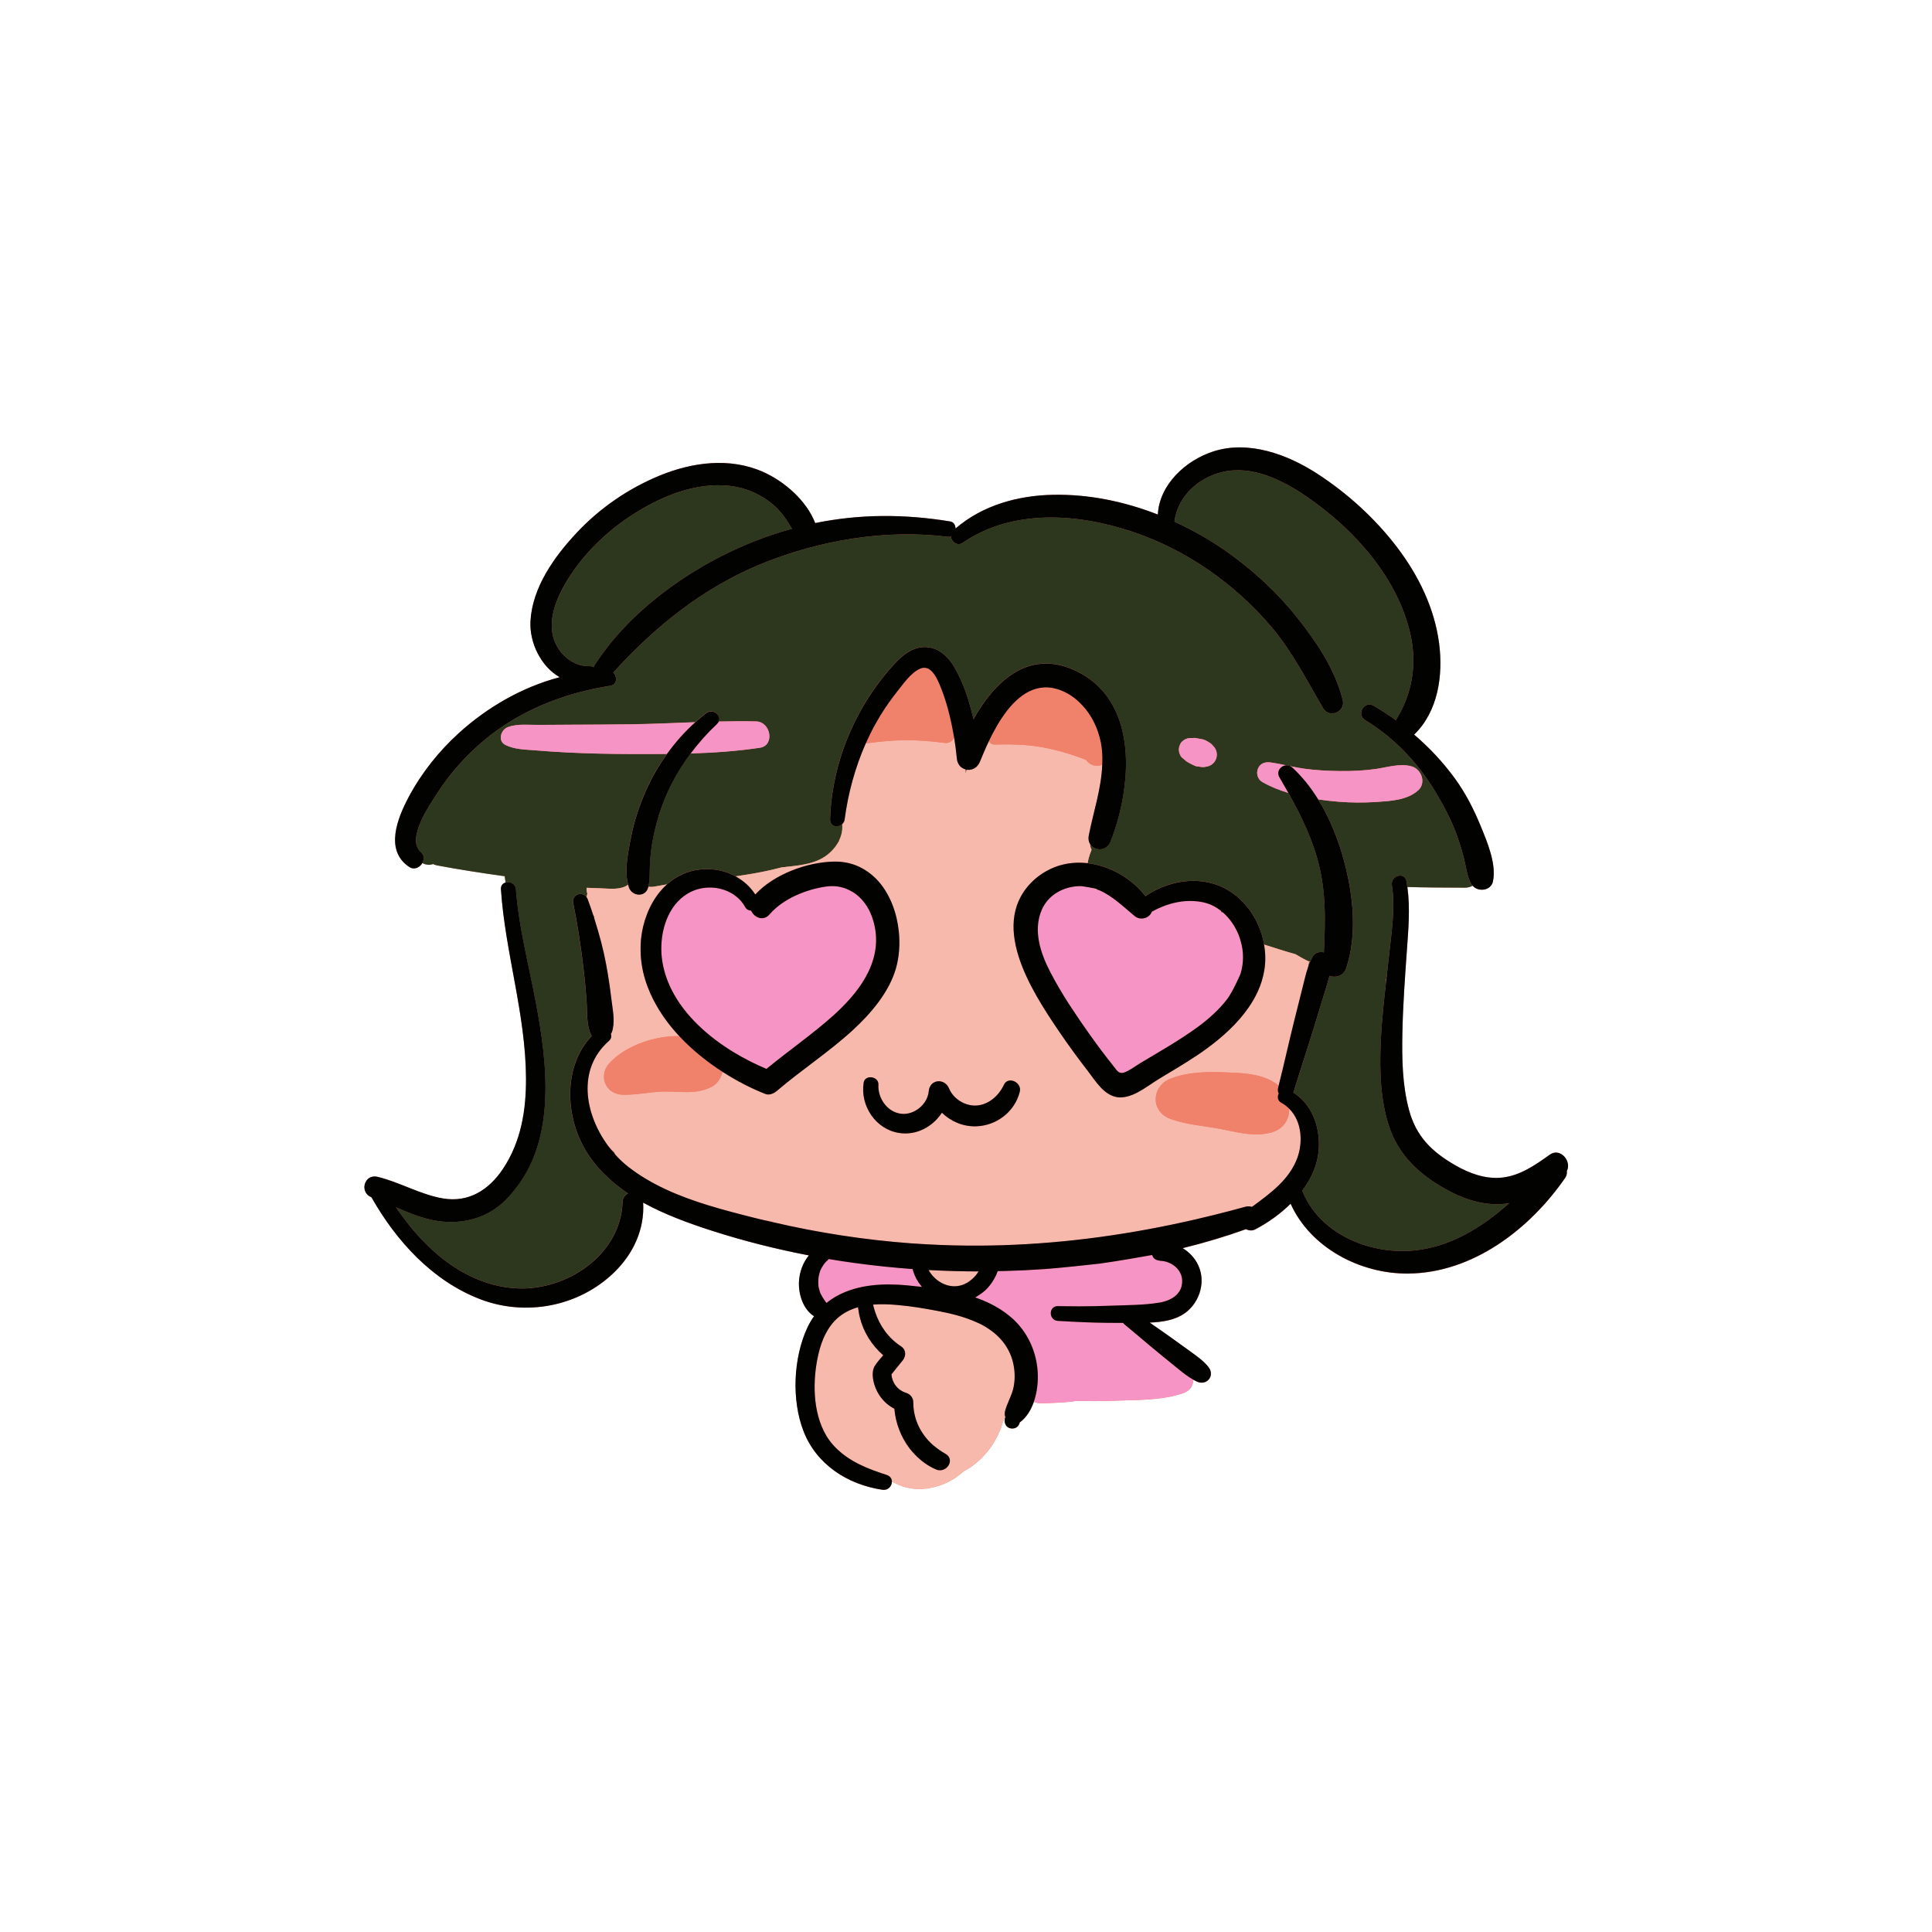 <svg xmlns="http://www.w3.org/2000/svg" xmlns:xlink="http://www.w3.org/1999/xlink" width="500" zoomAndPan="magnify" viewBox="0 0 375 375" height="500" preserveAspectRatio="xMidYMid meet" version="1.2"><defs><clipPath id="86af6ec96b"><path d="M 70 86 L 305 86 L 305 289.426 L 70 289.426 Z M 70 86 "/></clipPath><clipPath id="88c7ec95a3"><path d="M 113 136 L 255 136 L 255 289.426 L 113 289.426 Z M 113 136 "/></clipPath><clipPath id="b748ac78cb"><path d="M 70 86 L 305 86 L 305 289.426 L 70 289.426 Z M 70 86 "/></clipPath></defs><g id="badd93cf02"><g clip-rule="nonzero" clip-path="url(#86af6ec96b)"><path style=" stroke:none;fill-rule:nonzero;fill:#f0816a;fill-opacity:1;" d="M 300.801 224.129 C 298.02 226.125 295.043 228.203 291.543 228.57 C 288.305 228.914 285.176 227.742 282.414 226.148 C 277.855 223.512 274.871 220.555 273.488 215.441 C 272.188 210.621 272.105 205.504 272.199 200.539 C 272.301 195.25 272.688 189.945 273.059 184.668 C 273.352 180.551 273.746 176.289 273.168 172.168 C 276.875 172.281 280.602 172.289 284.305 172.301 C 284.926 172.301 285.426 172.152 285.836 171.922 C 286.941 173.195 289.406 172.898 289.785 171.07 C 290.484 167.711 288.684 163.465 287.422 160.391 C 286.082 157.109 284.453 153.914 282.355 151.051 C 280.062 147.906 277.406 145.09 274.484 142.586 C 279.125 138.113 280.133 131.105 279.336 124.922 C 278.453 118.066 275.324 111.676 271.168 106.219 C 266.91 100.629 261.535 95.742 255.641 91.922 C 249.887 88.195 242.355 85.422 235.523 87.617 C 230.09 89.363 225.035 94.09 224.734 99.871 C 218.23 97.328 211.285 95.902 204.402 96.039 C 197.523 96.176 190.742 98.07 185.469 102.578 C 185.453 101.934 185.133 101.324 184.406 101.207 C 175.555 99.758 166.906 99.75 158.227 101.527 C 156.531 97.113 152.184 93.398 148.117 91.598 C 141.648 88.727 134.367 89.703 127.992 92.332 C 121.902 94.844 116.355 98.668 111.863 103.488 C 107.566 108.09 103.363 113.984 102.969 120.477 C 102.707 124.734 105.008 129.383 108.629 131.445 C 101.391 133.348 94.633 137.246 89.129 142.227 C 85.191 145.789 81.809 150.035 79.312 154.727 C 77.156 158.797 74.598 165.066 79.445 168.285 C 80.414 168.93 81.477 168.371 81.973 167.52 C 82.637 167.855 83.383 167.965 84.07 167.707 C 84.297 167.82 84.539 167.918 84.824 167.969 C 89.168 168.785 93.559 169.465 97.973 170.074 C 98.02 170.48 98.09 170.887 98.137 171.297 C 97.609 171.453 97.191 171.887 97.242 172.625 C 98.07 184.965 102.055 196.871 102.109 209.312 C 102.137 215.535 101.152 221.57 97.664 226.844 C 94.941 230.953 90.996 233.48 85.977 232.621 C 81.559 231.867 77.629 229.473 73.285 228.43 C 70.699 227.805 69.707 231.469 72.109 232.395 C 76.926 240.906 83.984 248.66 93.266 252.199 C 102.102 255.57 112.398 253.605 119.23 246.965 C 122.922 243.375 125.152 238.621 124.844 233.438 C 129.086 235.773 133.762 237.465 138.191 238.891 C 144.344 240.875 150.641 242.461 157.02 243.684 C 155.848 245.09 155.188 246.91 155.094 248.766 C 154.969 251.188 155.871 254.129 158.016 255.488 C 157.527 256.176 157.086 256.914 156.703 257.742 C 153.992 263.605 153.629 271.727 155.961 277.77 C 158.477 284.285 164.516 288.152 171.262 289.172 C 172.367 289.336 173.086 288.504 173.117 287.668 C 173.254 287.707 173.391 287.73 173.527 287.77 C 174.094 288.066 174.664 288.32 175.195 288.496 C 177.934 289.406 180.824 289.047 183.426 287.934 C 184.797 287.344 186.027 286.5 187.137 285.512 C 187.535 285.293 187.949 285.09 188.32 284.836 C 190.949 283.031 192.898 280.551 194.047 277.73 C 194.156 277.551 194.234 277.359 194.297 277.148 C 194.316 277.031 194.367 276.922 194.398 276.809 C 194.477 276.566 194.562 276.324 194.633 276.074 C 194.641 276.055 194.652 276.039 194.656 276.023 C 194.832 275.75 194.926 275.449 194.938 275.133 C 194.98 274.949 194.988 274.766 194.969 274.582 C 194.992 274.453 195.023 274.332 195.043 274.203 C 195.004 274.496 195.027 274.793 195.129 275.074 C 194.746 275.992 195.191 277.293 196.488 277.293 C 197.324 277.293 197.789 276.75 197.934 276.117 C 199.25 275.145 200.129 273.691 200.68 272.086 C 201.082 272.27 201.527 272.383 202.012 272.379 C 203.891 272.355 205.82 272.258 207.695 272.09 C 208.082 272.051 208.48 271.996 208.871 271.918 C 211.453 271.984 214.043 271.973 216.625 271.871 C 220.926 271.707 225.57 271.82 229.668 270.41 C 231.023 269.941 231.609 268.883 231.609 267.816 C 231.859 267.953 232.105 268.094 232.363 268.207 C 234.277 269.035 235.875 267.016 234.559 265.363 C 233.578 264.125 232.262 263.227 230.988 262.297 C 229.785 261.418 228.578 260.555 227.367 259.688 C 225.973 258.688 224.559 257.719 223.148 256.734 C 225.598 256.633 228.059 256.266 229.965 254.918 C 232.613 253.051 233.922 249.418 232.855 246.309 C 232.27 244.598 231.062 243.184 229.551 242.289 C 233.711 241.27 237.812 240.051 241.844 238.602 C 242.391 238.887 243.047 238.957 243.66 238.637 C 246.012 237.406 248.438 235.707 250.508 233.668 C 254.367 242.223 264.023 247.297 273.324 247.219 C 285.887 247.109 296.938 238.574 303.793 228.656 C 304.098 228.215 304.176 227.758 304.121 227.324 C 305.117 225.418 302.852 222.656 300.801 224.129 Z M 300.801 224.129 "/></g><path style=" stroke:none;fill-rule:nonzero;fill:#2d371e;fill-opacity:1;" d="M 237.141 177.176 C 237.062 177.016 236.969 176.863 236.883 176.707 C 237.027 176.816 237.172 176.93 237.309 177.047 C 237.246 177.086 237.195 177.133 237.141 177.176 Z M 187.438 150.113 C 187.5 149.879 187.559 149.641 187.633 149.402 C 187.547 149.387 187.469 149.355 187.391 149.332 C 187.41 149.59 187.422 149.855 187.438 150.113 Z M 114.52 129.309 C 114.809 129.297 115.039 129.379 115.246 129.496 C 115.289 129.371 115.312 129.238 115.398 129.109 C 118.609 124.188 122.617 119.922 127.188 116.246 C 134.969 109.98 144.102 105.293 153.73 102.621 C 152.723 100.93 151.684 99.32 150.059 97.941 C 147.727 95.961 144.824 94.691 141.785 94.324 C 134.895 93.484 127.891 96.52 122.262 100.25 C 116.887 103.812 112.059 108.758 109.059 114.496 C 107.551 117.379 106.418 121.035 107.574 124.234 C 108.629 127.156 111.344 129.422 114.52 129.309 Z M 213.434 172.824 C 213.195 172.719 212.969 172.602 212.73 172.516 C 212.824 172.598 212.926 172.672 213.027 172.746 C 213.242 172.801 213.41 172.832 213.434 172.824 Z M 115.168 177.695 C 115.25 177.953 115.328 178.215 115.406 178.473 C 115.383 178.27 115.363 178.066 115.34 177.871 C 115.285 177.816 115.227 177.758 115.168 177.695 Z M 98.129 171.301 C 98.082 170.898 98.012 170.492 97.961 170.078 C 93.547 169.465 89.156 168.793 84.812 167.973 C 84.527 167.922 84.281 167.824 84.059 167.711 C 83.375 167.969 82.629 167.859 81.961 167.527 C 82.359 166.848 82.402 165.988 81.688 165.367 C 78.805 162.859 83.324 156.375 84.809 154.051 C 87.285 150.184 90.34 146.742 93.852 143.789 C 100.895 137.867 109.477 134.52 118.504 133.098 C 119.797 132.895 119.836 131.285 119.043 130.539 C 127.105 121.621 136.5 114.078 147.715 109.48 C 158.965 104.867 171.875 102.668 183.996 104.195 C 184.203 104.227 184.391 104.203 184.559 104.141 C 184.684 105.145 185.809 106.07 186.832 105.371 C 196.617 98.711 209.188 99.637 219.934 103.254 C 230.34 106.762 239.676 113.324 246.77 121.676 C 250.879 126.512 253.629 132.062 256.832 137.48 C 258.039 139.52 261.188 138.164 260.625 135.883 C 259.172 129.98 255.566 124.645 251.832 119.934 C 248.09 115.211 243.668 111.086 238.789 107.555 C 235.445 105.137 231.797 103.008 227.961 101.25 C 228.566 96.418 232.496 92.77 237.219 91.629 C 243.074 90.211 249.066 93.258 253.754 96.488 C 262.848 102.75 271.355 112.195 273.785 123.223 C 275.066 129.023 274.086 134.805 270.922 139.773 C 269.535 138.777 268.094 137.844 266.605 136.98 C 264.801 135.934 263.199 138.695 264.977 139.77 C 270.559 143.152 275.152 148 278.531 153.566 C 280.156 156.242 281.629 159 282.711 161.941 C 283.273 163.465 283.75 165.023 284.148 166.602 C 284.574 168.242 284.734 170.137 285.586 171.617 C 285.652 171.738 285.75 171.82 285.836 171.922 C 285.426 172.152 284.918 172.297 284.305 172.297 C 280.598 172.289 276.875 172.273 273.168 172.168 C 273.117 171.785 273.066 171.398 272.992 171.016 C 272.641 169.141 269.883 169.961 270.164 171.793 C 270.836 176.129 270.117 180.801 269.648 185.117 C 269.496 186.504 269.336 187.887 269.176 189.277 C 268.973 189.438 269.242 189.898 269.016 190.023 C 269.004 190.266 269.016 190.512 269.02 190.758 C 268.84 192.363 268.66 193.973 268.504 195.582 C 268.281 197.883 268.09 200.184 267.996 202.496 C 267.781 207.781 267.922 213.336 269.551 218.414 C 271.414 224.227 275.512 227.984 280.777 230.91 C 284.215 232.824 288.141 234.074 292.105 233.66 C 292.395 233.633 292.672 233.574 292.949 233.527 C 287.578 238.309 281.336 242.148 274.137 242.746 C 265.605 243.457 256.016 239.363 252.773 231.098 C 254.184 229.215 255.246 227.141 255.711 224.926 C 256.695 220.25 255.262 214.68 251.039 212.078 C 251.055 212.043 251.082 212.02 251.094 211.98 C 252.348 207.793 253.75 203.633 255.039 199.449 C 255.672 197.395 256.297 195.344 256.914 193.289 C 257.297 192.023 257.734 190.719 258.055 189.398 C 259.195 189.875 260.789 189.438 261.27 188.016 C 263.504 181.422 262.656 173.668 260.871 167.062 C 259.77 162.992 258.141 158.844 255.859 155.16 C 257.207 155.359 258.539 155.504 259.816 155.609 C 262.273 155.809 264.742 155.82 267.199 155.652 C 269.926 155.465 273.121 155.316 275.25 153.414 C 276.863 151.973 275.934 149.32 274.02 148.754 C 271.781 148.094 269.207 148.953 266.957 149.266 C 264.68 149.582 262.355 149.684 260.062 149.656 C 257.781 149.629 255.469 149.516 253.211 149.207 C 252.27 149.082 251.34 148.891 250.402 148.699 C 250.168 148.59 249.922 148.539 249.68 148.551 C 248.664 148.34 247.652 148.125 246.621 147.984 C 245.594 147.844 244.586 148.145 244.168 149.188 C 243.789 150.133 244.102 151.262 245.016 151.785 C 246.559 152.672 248.285 153.363 250.078 153.906 C 252.652 158.5 254.91 163.145 256.129 168.375 C 256.695 170.797 256.977 173.199 257.09 175.598 C 257.168 177.285 257.168 178.973 257.125 180.664 C 257.113 181.156 257.098 181.648 257.082 182.137 C 257.051 183.039 257.012 183.945 256.969 184.855 C 256.152 184.648 255.219 184.891 254.746 185.738 C 254.699 185.824 254.668 185.926 254.621 186.016 C 254.5 186.246 254.395 186.484 254.289 186.727 C 253.312 186.297 252.363 185.758 251.434 185.207 C 250.379 184.91 249.332 184.59 248.285 184.262 C 247.539 184.027 246.793 183.793 246.039 183.555 C 245.809 183.477 245.578 183.406 245.352 183.332 C 245.258 182.805 245.152 182.273 244.996 181.73 C 244.371 179.512 243.285 177.426 241.801 175.691 C 240.336 173.98 238.496 172.613 236.336 171.805 C 233.465 170.73 230.355 170.742 227.453 171.543 C 227.254 171.602 227.062 171.66 226.867 171.727 C 225.254 172.238 223.711 172.973 222.328 173.941 C 219.602 170.426 215.406 168.039 211.09 167.535 C 211.141 167.234 211.203 166.938 211.285 166.633 C 211.441 166.059 211.637 165.484 211.863 164.926 C 211.684 164.574 211.59 164.203 211.566 163.82 C 211.703 164.047 211.883 164.238 212.09 164.395 C 213.141 165.18 214.895 164.973 215.551 163.316 C 216.648 160.551 217.539 157.395 218.059 154.129 C 219.582 144.562 217.859 134.07 208.211 129.922 C 199.418 126.145 192.973 132.363 188.945 139.59 C 188.133 136.035 186.992 132.508 185.258 129.531 C 184.125 127.582 182.344 125.809 179.996 125.598 C 177.461 125.367 175.414 126.914 173.766 128.676 C 167.344 135.535 162.93 144.602 161.562 153.965 C 161.316 155.648 161.156 157.344 161.113 159.031 C 161.074 160.488 162.652 160.719 163.469 159.938 C 163.492 160.316 163.508 160.699 163.469 161.086 C 163.398 161.832 163.172 162.512 162.859 163.148 C 162.828 163.219 162.805 163.289 162.77 163.363 C 162.363 164.117 161.816 164.801 161.164 165.422 C 158.648 167.805 155.113 167.961 151.855 168.344 C 151.793 168.348 151.738 168.355 151.676 168.363 C 151.512 168.402 151.344 168.449 151.18 168.488 C 149.457 168.938 147.715 169.293 145.961 169.594 C 144.898 169.777 143.828 169.938 142.762 170.094 C 142.375 169.887 141.988 169.676 141.578 169.512 C 139.191 168.57 136.473 168.41 133.93 169.137 C 133.039 169.391 132.219 169.754 131.449 170.191 C 130.727 170.609 130.051 171.094 129.438 171.648 C 128.598 171.805 127.758 171.965 126.914 172.102 C 126.535 172.16 126.176 172.16 125.828 172.113 C 126.188 170.75 126.074 169.352 126.133 167.949 C 126.199 166.453 126.348 164.969 126.605 163.492 C 126.742 162.715 126.902 161.941 127.082 161.172 C 127.574 159.066 128.219 156.988 129.039 154.992 C 130.309 151.891 132.016 148.945 134.043 146.238 C 138.531 146.102 143.016 145.801 147.465 145.133 C 150.449 144.684 149.598 140.09 146.77 140.02 C 144.344 139.961 141.918 139.988 139.484 140.039 C 140.074 138.777 138.309 137.414 137.012 138.422 C 136.293 138.977 135.605 139.562 134.934 140.168 C 130.805 140.316 126.672 140.512 122.539 140.574 C 118.633 140.629 114.719 140.641 110.809 140.656 C 108.723 140.668 106.641 140.68 104.555 140.695 C 102.598 140.711 100.434 140.43 98.578 141.121 C 97.184 141.637 96.52 143.824 98.125 144.602 C 99.895 145.461 101.84 145.465 103.773 145.621 C 105.855 145.789 107.941 145.938 110.031 146.039 C 114.203 146.246 118.367 146.336 122.547 146.344 C 124.844 146.348 127.145 146.348 129.449 146.324 C 127.863 148.539 126.488 150.91 125.367 153.438 C 124.098 156.309 123.102 159.273 122.5 162.355 C 122.191 163.914 121.797 165.801 121.645 167.664 C 121.531 169.09 121.578 170.484 121.922 171.715 C 120.508 172.77 118.41 172.484 116.73 172.422 C 115.77 172.387 114.812 172.352 113.855 172.312 C 113.832 172.734 113.887 173.125 114.012 173.484 C 113.992 173.535 113.969 173.586 113.949 173.645 C 113.902 173.82 113.879 173.988 113.855 174.164 C 113.016 172.898 110.898 173.582 111.246 175.289 C 112.105 179.469 112.73 183.711 113.246 187.949 C 113.492 190 113.68 192.051 113.832 194.105 C 113.996 196.328 113.746 198.883 114.746 200.918 C 114.773 200.98 114.82 201.012 114.855 201.07 C 109.312 206.852 109.66 216.527 113.594 223.168 C 115.668 226.672 118.574 229.41 121.891 231.633 C 121.309 231.918 120.852 232.465 120.824 233.332 C 120.465 243.559 109.984 250.508 100.383 250.066 C 97.203 249.918 94.227 249.082 91.461 247.77 C 90.395 247.266 89.355 246.695 88.355 246.051 C 84.305 243.449 80.812 239.824 77.941 235.879 C 77.566 235.363 77.203 234.844 76.852 234.324 C 77.508 234.613 78.164 234.891 78.82 235.16 C 80.547 235.875 82.309 236.508 84.184 236.859 C 87.203 237.438 90.148 237.254 92.84 236.273 C 94.77 235.57 96.574 234.473 98.164 232.887 C 98.656 232.395 99.102 231.879 99.535 231.359 C 108.086 221.234 106.234 206.379 103.941 194.27 C 102.578 187.086 100.688 179.914 100.125 172.605 C 100.059 171.496 98.953 171.059 98.129 171.301 Z M 228.836 145.789 C 228.836 145.992 228.891 146.18 228.988 146.355 C 229.078 146.633 229.234 146.875 229.449 147.078 C 229.551 147.152 229.645 147.234 229.742 147.309 C 229.789 147.348 229.832 147.379 229.875 147.422 C 230.059 147.613 230.262 147.781 230.496 147.914 C 230.711 148.035 230.934 148.16 231.156 148.277 C 231.266 148.34 231.379 148.391 231.496 148.449 C 231.723 148.562 231.953 148.656 232.188 148.734 C 232.445 148.773 232.699 148.805 232.953 148.84 C 233.008 148.844 233.059 148.855 233.109 148.859 C 233.234 148.871 233.352 148.891 233.473 148.895 C 233.777 148.906 234.145 148.805 234.461 148.746 C 234.855 148.633 235.207 148.434 235.5 148.141 C 235.793 147.848 235.996 147.5 236.102 147.102 C 236.215 146.688 236.215 146.266 236.102 145.852 C 235.988 145.453 235.793 145.105 235.5 144.812 C 235.438 144.738 235.371 144.656 235.305 144.586 C 235.102 144.359 234.836 144.188 234.578 144.027 C 234.211 143.801 233.828 143.605 233.406 143.5 C 233.195 143.449 232.973 143.418 232.762 143.383 C 232.66 143.363 232.562 143.348 232.465 143.328 C 232.434 143.324 232.41 143.32 232.383 143.316 C 232.082 143.223 231.781 143.211 231.48 143.266 C 231.508 143.258 231.531 143.254 231.562 143.254 C 231.391 143.254 231.215 143.254 231.047 143.254 C 230.848 143.281 230.648 143.305 230.453 143.336 C 230.273 143.41 230.094 143.484 229.918 143.562 C 229.766 143.68 229.617 143.793 229.465 143.91 C 229.246 144.113 229.094 144.355 229.004 144.633 C 228.902 144.809 228.852 144.996 228.852 145.199 C 228.781 145.395 228.781 145.59 228.836 145.789 Z M 118.078 222.469 C 118.527 223.074 119 223.652 119.5 224.199 C 119.402 224.023 119.316 223.844 119.23 223.664 C 118.832 223.293 118.441 222.895 118.078 222.469 Z M 253.879 187.812 C 254 187.449 254.137 187.098 254.285 186.75 C 254.219 186.754 254.148 186.773 254.078 186.777 C 254.02 187.125 253.949 187.469 253.879 187.812 Z M 253.879 187.812 "/><g clip-rule="nonzero" clip-path="url(#88c7ec95a3)"><path style=" stroke:none;fill-rule:nonzero;fill:#f7b9ac;fill-opacity:1;" d="M 248.293 184.273 C 247.547 184.035 246.801 183.805 246.051 183.562 C 245.82 183.488 245.586 183.418 245.359 183.34 C 245.945 186.664 245.395 189.73 244.105 192.52 C 243.613 193.578 243.023 194.598 242.344 195.574 C 240.215 198.645 237.277 201.309 234.207 203.547 C 233.578 204 232.949 204.449 232.32 204.863 C 229.93 206.457 227.449 207.914 224.984 209.402 C 223.77 210.133 222.379 211.195 220.91 211.98 C 220.203 212.359 219.48 212.66 218.754 212.84 C 218.172 212.98 217.59 213.055 217.012 212.984 C 214.281 212.66 212.621 209.773 211.09 207.801 C 209.164 205.312 207.305 202.77 205.539 200.164 C 200.23 192.332 191.473 178.941 200.91 170.609 C 201.281 170.281 201.664 170.004 202.051 169.73 C 202.41 169.48 202.773 169.262 203.145 169.055 C 204.148 168.492 205.195 168.086 206.273 167.824 C 207.062 167.629 207.859 167.512 208.672 167.469 C 209.48 167.426 210.293 167.453 211.105 167.551 C 211.156 167.246 211.219 166.949 211.297 166.648 C 211.453 166.07 211.652 165.5 211.879 164.938 C 211.699 164.59 211.605 164.215 211.582 163.832 C 211.316 163.395 211.199 162.832 211.332 162.164 C 212.242 157.535 213.777 153.105 213.945 148.434 C 212.902 148.859 211.59 148.633 210.777 147.484 C 210.199 147.258 209.617 147.031 209.031 146.828 C 206.805 146.051 204.547 145.438 202.199 145.016 C 200.059 144.633 197.875 144.496 195.695 144.48 C 194.82 144.477 193.953 144.48 193.086 144.512 C 192.547 144.523 192.168 144.254 191.938 143.883 C 191.266 145.289 190.695 146.652 190.215 147.832 C 189.719 149.066 188.621 149.559 187.637 149.398 C 187.566 149.637 187.508 149.875 187.441 150.109 C 187.422 149.852 187.414 149.586 187.395 149.324 C 186.559 149.094 185.848 148.395 185.734 147.227 C 185.609 145.895 185.43 144.562 185.219 143.227 C 184.836 143.844 184.195 144.293 183.449 144.199 C 181.84 143.996 180.234 143.836 178.625 143.746 C 177.602 143.688 176.578 143.652 175.547 143.664 C 173.02 143.699 170.539 143.969 168.043 144.289 C 165.977 148.957 164.617 153.941 163.945 159.039 C 163.895 159.426 163.715 159.719 163.477 159.945 C 163.5 160.32 163.516 160.703 163.477 161.09 C 163.406 161.836 163.18 162.516 162.867 163.152 C 162.875 163.215 162.879 163.277 162.883 163.34 C 162.852 163.348 162.812 163.355 162.777 163.367 C 162.375 164.121 161.824 164.805 161.176 165.426 C 158.656 167.809 155.121 167.965 151.863 168.348 C 151.801 168.352 151.746 168.363 151.684 168.367 C 151.52 168.41 151.355 168.457 151.188 168.492 C 149.465 168.941 147.723 169.297 145.973 169.598 C 144.91 169.781 143.84 169.941 142.77 170.098 C 144.301 170.926 145.617 172.105 146.594 173.609 C 150.223 169.668 156.66 167.332 161.84 167.227 C 164.859 167.168 167.332 168.191 169.273 169.859 C 169.777 170.289 170.246 170.746 170.676 171.254 C 172.844 173.82 174.105 177.309 174.461 180.844 C 174.703 183.281 174.523 185.734 173.906 187.922 C 172.59 192.57 168.992 196.766 165.5 199.965 C 160.871 204.203 155.566 207.656 150.793 211.73 C 150.207 212.23 149.332 212.633 148.543 212.324 C 145.816 211.254 142.973 209.797 140.234 208.031 C 139.938 209.285 139.211 210.414 138.059 210.984 C 136.512 211.75 135.02 211.945 133.5 211.965 C 132.051 211.984 130.578 211.844 129 211.863 C 126.188 211.898 123.43 212.594 120.613 212.473 C 120.359 212.461 120.133 212.395 119.906 212.34 C 117.309 211.734 116.344 208.633 118.148 206.516 C 118.43 206.188 118.746 205.871 119.082 205.57 C 122.109 202.809 127.23 201.016 131.84 201.105 C 130.164 199.312 128.699 197.367 127.504 195.309 C 125.57 191.984 124.387 188.355 124.336 184.504 C 124.324 183.762 124.34 183.02 124.414 182.266 C 124.746 179.004 125.977 175.656 128.07 173.098 C 128.496 172.582 128.949 172.098 129.441 171.652 C 128.602 171.809 127.762 171.969 126.918 172.105 C 126.539 172.168 126.18 172.168 125.832 172.121 C 125.816 172.168 125.816 172.219 125.805 172.266 C 125.242 174.207 122.719 173.988 122.074 172.266 C 122.008 172.09 121.973 171.902 121.922 171.723 C 120.508 172.781 118.41 172.492 116.73 172.43 C 115.77 172.398 114.812 172.359 113.855 172.324 C 113.832 172.742 113.887 173.133 114.012 173.492 C 113.992 173.547 113.969 173.598 113.949 173.652 C 113.902 173.828 113.879 174 113.855 174.172 C 113.93 174.281 114.012 174.379 114.059 174.523 C 114.441 175.574 114.809 176.629 115.156 177.691 C 115.219 177.746 115.27 177.809 115.336 177.863 C 115.359 178.066 115.375 178.27 115.402 178.469 C 116.309 181.309 117.082 184.184 117.633 187.125 C 118.031 189.285 118.367 191.457 118.621 193.637 C 118.812 195.238 119.23 197.223 119.051 198.961 C 119 199.469 118.902 199.957 118.727 200.41 C 118.688 200.508 118.621 200.594 118.57 200.684 C 118.723 201.125 118.652 201.625 118.168 202.055 C 111.887 207.598 113.539 216.355 118.066 222.465 C 118.43 222.891 118.816 223.285 119.223 223.66 C 119.309 223.84 119.387 224.02 119.492 224.195 C 120.23 225.004 121.02 225.75 121.848 226.402 C 126.336 229.938 131.77 232.188 137.34 233.91 C 140.645 234.934 144.004 235.773 147.227 236.586 C 147.652 236.695 148.078 236.773 148.504 236.879 C 148.91 236.941 149.309 236.988 149.715 237.035 C 149.816 237.102 149.922 237.164 150.027 237.227 C 158.824 239.281 167.762 240.656 176.773 241.328 C 177.805 241.402 178.84 241.465 179.871 241.52 C 183.355 241.715 186.832 241.797 190.297 241.773 C 191.711 241.766 193.117 241.738 194.523 241.695 C 207.176 241.309 219.695 239.543 232.082 236.676 C 233.273 236.398 234.469 236.113 235.664 235.816 C 237.684 235.316 239.699 234.793 241.711 234.234 C 242.207 234.098 242.641 234.121 243.004 234.258 C 246.547 231.629 250.293 228.98 251.84 224.672 C 252.371 223.18 252.566 221.504 252.383 219.898 C 252.18 218.113 251.488 216.438 250.223 215.191 C 250.238 215.859 250.129 216.512 249.895 217.121 C 249.395 218.383 248.336 219.422 246.613 219.855 C 246.504 219.883 246.395 219.891 246.281 219.918 C 246.035 219.969 245.789 220.02 245.551 220.055 C 242.516 220.5 239.68 219.625 236.633 219.074 C 233.473 218.504 230.215 218.273 227.184 217.18 C 224.273 216.129 223.625 213.145 225.012 211.078 C 225.496 210.355 226.223 209.742 227.184 209.363 C 230.398 208.098 234.035 207.996 237.453 208.129 C 240.215 208.234 243.285 208.266 245.875 209.352 C 246.566 209.637 247.23 209.988 247.836 210.453 C 247.953 210.543 248.062 210.648 248.172 210.746 C 249.207 206.641 250.125 202.496 251.141 198.379 C 251.672 196.211 252.223 194.055 252.77 191.891 C 253.109 190.551 253.414 189.141 253.863 187.797 C 253.934 187.453 254.004 187.109 254.066 186.766 C 254.133 186.758 254.203 186.742 254.273 186.734 C 254.273 186.73 254.281 186.727 254.285 186.723 C 253.309 186.293 252.359 185.754 251.43 185.203 C 250.383 184.918 249.336 184.598 248.293 184.273 Z M 197.945 211.891 C 196.98 215.785 193.426 218.516 189.426 218.617 C 186.879 218.684 184.566 217.656 182.82 215.984 C 181.047 218.691 177.891 220.445 174.488 219.902 C 169.918 219.176 166.934 214.586 167.637 210.137 C 167.898 208.504 170.594 208.91 170.5 210.527 C 170.348 213.117 172.176 215.832 174.871 216.176 C 177.426 216.504 180.043 214.359 180.266 211.809 C 180.469 209.453 183.355 209.199 184.215 211.277 C 185.062 213.336 187.406 214.75 189.613 214.578 C 191.949 214.391 193.891 212.637 194.84 210.582 C 195.676 208.77 198.391 210.102 197.945 211.891 Z M 189.926 246.785 C 186.695 246.781 183.469 246.691 180.234 246.512 C 181.344 248.512 183.562 249.891 185.793 249.633 C 187.195 249.469 188.418 248.668 189.367 247.582 C 189.539 247.387 189.746 247.086 189.926 246.785 Z M 187.559 248.652 C 187.551 248.66 187.547 248.66 187.535 248.664 C 187.555 248.652 187.574 248.641 187.594 248.625 C 187.582 248.633 187.57 248.645 187.559 248.652 Z M 212.406 172.43 C 212.516 172.461 212.625 172.477 212.73 172.516 C 212.824 172.598 212.926 172.672 213.027 172.746 C 212.645 172.652 212.109 172.484 211.848 172.309 C 212.062 172.352 212.25 172.395 212.406 172.43 Z M 219.035 207.797 C 219.234 207.641 219.438 207.496 219.684 207.418 C 219.465 207.551 219.254 207.68 219.035 207.797 Z M 207.758 195.184 C 207.777 195.254 207.801 195.328 207.82 195.402 C 207.695 195.215 207.57 195.027 207.445 194.836 C 207.551 194.949 207.652 195.07 207.758 195.184 Z M 217.086 208.059 C 217.195 208.051 217.359 208.145 217.531 208.234 C 217.363 208.211 217.219 208.156 217.086 208.059 Z M 195.059 274.008 C 195.043 274.066 195.055 274.133 195.043 274.195 C 195.023 274.324 194.992 274.445 194.969 274.574 C 194.98 274.758 194.98 274.941 194.938 275.125 C 194.926 275.441 194.832 275.738 194.656 276.012 C 194.648 276.031 194.637 276.047 194.633 276.066 C 194.562 276.316 194.477 276.555 194.398 276.801 C 194.367 276.914 194.32 277.023 194.297 277.141 C 194.242 277.348 194.156 277.543 194.047 277.723 C 192.895 280.543 190.945 283.027 188.32 284.828 C 187.949 285.082 187.535 285.285 187.137 285.504 C 186.02 286.488 184.797 287.34 183.426 287.926 C 180.824 289.039 177.93 289.398 175.195 288.484 C 174.668 288.305 174.094 288.055 173.527 287.758 C 173.391 287.727 173.254 287.699 173.117 287.66 C 173.117 287.621 173.133 287.578 173.133 287.543 C 173.109 287.004 172.781 286.488 172.062 286.262 C 171.73 286.16 171.398 286.047 171.074 285.938 C 170.059 285.602 169.059 285.227 168.078 284.809 C 166.359 284.07 164.738 283.168 163.32 282.004 C 162.195 281.074 161.188 279.992 160.395 278.656 C 157.691 274.086 157.703 267.785 158.891 262.742 C 159.492 260.164 160.582 257.609 162.602 255.82 C 162.633 255.793 162.664 255.762 162.695 255.734 C 163.832 254.758 165.148 254.129 166.551 253.734 C 166.566 253.855 166.578 253.98 166.598 254.105 C 166.609 254.188 166.633 254.262 166.641 254.336 C 166.715 254.801 166.805 255.32 166.891 255.664 C 167.605 258.551 169.188 261.074 171.441 263.047 C 170.863 263.703 170.289 264.375 169.828 265.082 C 169.137 266.141 169.398 267.75 169.77 268.895 C 170.047 269.734 170.445 270.492 170.941 271.168 C 171.641 272.117 172.543 272.883 173.605 273.43 C 173.836 276.191 174.855 278.879 176.523 281.082 C 176.871 281.547 177.254 281.98 177.66 282.395 C 178.809 283.57 180.145 284.559 181.688 285.215 C 183.723 286.078 185.539 283.273 183.477 282.148 C 182.754 281.754 182.094 281.281 181.469 280.777 C 181.328 280.664 181.184 280.555 181.051 280.438 C 178.715 278.344 177.262 275.445 177.277 272.164 C 177.281 271.32 176.688 270.598 175.898 270.352 C 174.234 269.836 173.172 268.426 173.035 266.758 C 173.762 265.859 174.488 264.949 175.219 264.051 C 175.406 263.816 175.539 263.566 175.621 263.309 C 175.688 263.102 175.711 262.895 175.699 262.684 C 175.676 262.152 175.414 261.645 174.863 261.293 C 172.434 259.715 170.754 257.316 169.855 254.605 C 169.816 254.488 169.785 254.367 169.746 254.242 C 169.648 253.891 169.531 253.441 169.473 253.219 C 170.301 253.152 171.125 253.141 171.941 253.164 C 172.688 253.18 173.438 253.234 174.184 253.301 C 176.816 253.52 179.449 253.965 182.027 254.457 C 184.582 254.941 187.184 255.574 189.562 256.656 C 189.941 256.875 190.352 257.059 190.762 257.23 C 192.48 258.18 193.977 259.41 195.062 260.957 C 195.066 260.965 195.07 260.977 195.082 260.98 C 195.273 261.254 195.445 261.547 195.609 261.84 C 195.66 261.93 195.711 262.016 195.758 262.105 C 196.109 262.785 196.398 263.508 196.598 264.285 C 196.996 265.863 197.07 267.539 196.766 269.137 C 196.441 270.867 195.477 272.297 195.062 273.988 C 195.059 274 195.059 274 195.059 274.008 Z M 171.727 137.547 C 171.828 137.391 171.941 137.234 172.051 137.078 C 172.008 137.238 172.07 137.434 171.727 137.547 Z M 145.914 177.02 C 145.84 176.926 145.758 176.832 145.68 176.738 C 145.707 176.738 145.73 176.738 145.758 176.738 C 145.809 176.836 145.859 176.93 145.914 177.02 Z M 165.328 173.035 C 165.395 173.074 165.465 173.098 165.527 173.133 C 165.535 173.141 165.547 173.145 165.551 173.148 C 165.531 173.148 165.516 173.145 165.5 173.145 C 165.438 173.145 165.379 173.098 165.328 173.035 Z M 146.75 178.102 C 146.609 177.918 146.473 177.727 146.324 177.547 C 146.477 177.699 146.648 177.824 146.828 177.926 C 146.809 177.988 146.773 178.039 146.75 178.102 Z M 130.008 191.16 C 130.125 191.48 130.242 191.801 130.363 192.113 C 130.109 191.605 129.871 191.09 129.66 190.566 C 129.77 190.762 129.891 190.961 130.008 191.16 Z M 172.355 136.848 C 172.254 136.871 172.191 136.906 172.145 136.941 C 172.316 136.695 172.48 136.445 172.66 136.207 C 172.668 136.227 172.676 136.25 172.684 136.266 C 172.84 136.617 172.047 136.66 172.355 136.848 Z M 172.355 136.848 "/></g><path style=" stroke:none;fill-rule:nonzero;fill:#f0816a;fill-opacity:1;" d="M 185.008 142.121 C 185.074 142.496 185.156 142.863 185.215 143.234 C 184.832 143.855 184.188 144.301 183.445 144.207 C 181.832 144.004 180.227 143.844 178.617 143.754 C 177.598 143.699 176.574 143.66 175.539 143.676 C 173.016 143.707 170.535 143.977 168.039 144.297 C 168.594 143.039 169.203 141.801 169.875 140.59 C 170.449 139.555 171.066 138.539 171.723 137.543 C 172.066 137.43 172.004 137.234 172.047 137.074 C 172.078 137.027 172.113 136.98 172.141 136.938 C 172.188 136.898 172.246 136.867 172.348 136.844 C 172.043 136.648 172.836 136.613 172.68 136.262 C 172.668 136.242 172.664 136.219 172.656 136.199 C 173.148 135.52 173.633 134.836 174.168 134.18 C 175.344 132.734 176.844 130.504 178.629 129.77 C 180.008 129.203 180.988 130.234 181.664 131.406 C 181.953 131.898 182.188 132.418 182.371 132.859 C 183.613 135.809 184.434 138.949 185.008 142.121 Z M 245.891 209.363 C 243.297 208.277 240.23 208.25 237.469 208.141 C 234.051 208.004 230.41 208.113 227.199 209.379 C 226.23 209.762 225.508 210.371 225.027 211.094 C 223.645 213.164 224.289 216.145 227.199 217.191 C 230.23 218.289 233.488 218.52 236.645 219.09 C 239.695 219.641 242.527 220.52 245.562 220.066 C 245.805 220.031 246.051 219.98 246.297 219.93 C 246.406 219.906 246.512 219.898 246.625 219.867 C 248.348 219.43 249.41 218.395 249.906 217.137 C 250.148 216.531 250.254 215.875 250.238 215.203 C 249.809 214.781 249.332 214.391 248.762 214.086 C 247.957 213.656 247.891 212.871 248.223 212.27 C 248.059 211.965 247.98 211.598 248.09 211.168 C 248.121 211.035 248.152 210.898 248.188 210.766 C 248.082 210.668 247.973 210.562 247.855 210.473 C 247.246 210 246.578 209.652 245.891 209.363 Z M 213.863 145.355 C 213.527 142.293 212.223 139.219 210.109 136.93 C 209.18 135.922 208.105 135.051 206.863 134.422 C 204.461 133.203 202.324 133.18 200.43 133.91 C 196.664 135.359 193.871 139.809 191.926 143.891 C 192.16 144.262 192.535 144.535 193.074 144.52 C 193.941 144.496 194.812 144.488 195.684 144.492 C 197.867 144.504 200.047 144.641 202.191 145.023 C 204.539 145.445 206.793 146.055 209.023 146.836 C 209.609 147.039 210.188 147.266 210.77 147.492 C 211.582 148.641 212.895 148.863 213.938 148.441 C 213.98 147.418 213.98 146.398 213.863 145.355 Z M 119.086 205.578 C 118.75 205.887 118.438 206.203 118.156 206.527 C 116.348 208.641 117.316 211.742 119.91 212.348 C 120.145 212.398 120.363 212.465 120.621 212.48 C 123.434 212.602 126.191 211.906 129.004 211.871 C 130.582 211.852 132.055 211.992 133.504 211.977 C 135.023 211.957 136.516 211.758 138.062 210.992 C 139.215 210.426 139.938 209.293 140.242 208.043 C 137.215 206.098 134.32 203.766 131.848 201.117 C 127.234 201.027 122.117 202.816 119.086 205.578 Z M 119.086 205.578 "/><path style=" stroke:none;fill-rule:nonzero;fill:#f794c6;fill-opacity:1;" d="M 228.484 265.547 C 229.488 266.352 230.488 267.18 231.613 267.801 C 231.609 268.871 231.027 269.926 229.672 270.395 C 225.57 271.805 220.93 271.691 216.629 271.859 C 214.043 271.957 211.457 271.973 208.875 271.906 C 208.484 271.98 208.086 272.039 207.699 272.074 C 205.828 272.25 203.898 272.34 202.016 272.363 C 201.531 272.367 201.086 272.254 200.684 272.07 C 201.332 270.191 201.535 268.102 201.422 266.277 C 201.305 264.375 200.844 262.523 200.074 260.816 C 199.344 259.195 198.332 257.707 197.051 256.43 C 195.879 255.27 194.562 254.328 193.156 253.543 C 192.16 252.992 191.121 252.512 190.043 252.109 C 189.797 252.016 189.543 251.934 189.293 251.844 C 189.5 251.738 189.691 251.602 189.887 251.473 C 190.574 251.047 191.215 250.562 191.754 249.953 C 192.387 249.242 192.957 248.391 193.371 247.473 C 193.48 247.227 193.578 246.98 193.664 246.73 C 194.152 246.723 194.637 246.719 195.125 246.703 C 196.402 246.668 197.684 246.625 198.957 246.562 C 200.301 246.496 201.648 246.414 202.988 246.32 C 205.34 246.156 212.312 245.418 213.449 245.273 C 216.793 244.84 223.57 243.617 223.641 243.602 C 223.695 243.801 223.789 243.984 223.922 244.148 C 223.941 244.172 223.957 244.195 223.98 244.219 C 224.211 244.465 224.559 244.625 224.988 244.684 C 225.066 244.691 225.125 244.727 225.211 244.73 C 227.305 244.797 229.391 246.336 229.465 248.531 C 229.555 251.164 227.363 252.457 225.047 252.848 C 221.934 253.359 218.672 253.316 215.527 253.445 C 213.516 253.527 211.508 253.562 209.496 253.566 C 208.457 253.574 207.418 253.562 206.379 253.539 C 206.023 253.535 205.676 253.539 205.32 253.531 C 204.766 253.516 204.395 253.77 204.18 254.125 C 203.875 254.613 203.891 255.281 204.227 255.773 C 204.453 256.109 204.805 256.359 205.32 256.391 C 206.242 256.449 207.168 256.496 208.094 256.543 C 208.273 256.551 208.457 256.562 208.637 256.57 C 211.305 256.703 213.969 256.777 216.637 256.777 C 217.098 256.777 217.559 256.777 218.016 256.773 C 218.078 256.848 218.109 256.93 218.191 257 C 219.004 257.684 219.82 258.359 220.633 259.043 C 222.09 260.277 223.543 261.516 225.027 262.723 C 225.891 263.426 226.754 264.129 227.617 264.832 C 227.902 265.074 228.191 265.316 228.484 265.547 Z M 158.879 249.77 C 158.871 249.707 158.867 249.648 158.855 249.59 C 158.848 249.602 158.859 249.684 158.879 249.77 Z M 267.207 155.66 C 269.93 155.473 273.125 155.328 275.254 153.422 C 276.871 151.984 275.941 149.332 274.023 148.766 C 271.785 148.102 269.211 148.961 266.961 149.273 C 264.684 149.59 262.363 149.695 260.066 149.664 C 257.789 149.637 255.473 149.523 253.219 149.219 C 252.273 149.09 251.344 148.902 250.406 148.707 C 250.555 148.773 250.695 148.848 250.828 148.973 C 252.781 150.766 254.445 152.879 255.867 155.172 C 257.211 155.367 258.543 155.516 259.82 155.617 C 262.277 155.816 264.746 155.832 267.207 155.66 Z M 229.449 147.074 C 229.551 147.148 229.645 147.23 229.742 147.305 C 229.789 147.344 229.832 147.375 229.875 147.418 C 230.059 147.605 230.262 147.777 230.496 147.91 C 230.711 148.031 230.934 148.156 231.156 148.273 C 231.266 148.336 231.379 148.387 231.496 148.441 C 231.723 148.555 231.953 148.652 232.188 148.73 C 232.445 148.77 232.699 148.801 232.953 148.836 C 233.008 148.84 233.059 148.848 233.109 148.855 C 233.234 148.867 233.352 148.887 233.473 148.891 C 233.777 148.902 234.145 148.801 234.461 148.742 C 234.855 148.629 235.207 148.43 235.5 148.137 C 235.793 147.844 235.996 147.492 236.102 147.098 C 236.215 146.684 236.215 146.262 236.102 145.848 C 235.988 145.449 235.793 145.102 235.5 144.809 C 235.438 144.73 235.371 144.652 235.305 144.582 C 235.102 144.355 234.836 144.184 234.578 144.023 C 234.211 143.797 233.828 143.598 233.406 143.496 C 233.195 143.441 232.973 143.414 232.762 143.379 C 232.66 143.359 232.562 143.344 232.465 143.324 C 232.434 143.32 232.41 143.316 232.383 143.312 C 232.082 143.215 231.781 143.207 231.48 143.258 C 231.508 143.254 231.531 143.25 231.562 143.25 C 231.391 143.25 231.215 143.25 231.047 143.25 C 230.848 143.277 230.648 143.301 230.453 143.328 C 230.273 143.406 230.094 143.48 229.918 143.555 C 229.766 143.676 229.617 143.789 229.465 143.906 C 229.246 144.109 229.094 144.352 229.004 144.629 C 228.902 144.805 228.852 144.992 228.852 145.195 C 228.801 145.395 228.801 145.59 228.852 145.789 C 228.852 145.992 228.902 146.18 229.004 146.355 C 229.078 146.633 229.234 146.871 229.449 147.074 Z M 244.172 149.199 C 243.793 150.141 244.105 151.27 245.02 151.797 C 246.566 152.684 248.289 153.371 250.082 153.914 C 249.516 152.906 248.941 151.898 248.348 150.887 C 247.668 149.723 248.617 148.617 249.688 148.562 C 248.672 148.348 247.656 148.137 246.625 147.996 C 245.598 147.852 244.59 148.148 244.172 149.199 Z M 134.055 146.254 C 138.547 146.117 143.031 145.812 147.477 145.148 C 150.461 144.699 149.613 140.105 146.785 140.035 C 144.355 139.973 141.93 140 139.5 140.055 C 139.418 140.223 139.305 140.391 139.137 140.551 C 137.293 142.281 135.59 144.203 134.055 146.254 Z M 177.254 246.699 C 177.215 246.578 177.191 246.445 177.16 246.316 C 177.043 246.309 176.922 246.297 176.805 246.289 C 175.164 246.164 173.523 246.023 171.887 245.855 C 169.062 245.566 166.25 245.207 163.445 244.781 C 162.586 244.648 161.727 244.512 160.867 244.371 C 160.785 244.453 160.719 244.543 160.633 244.613 C 160.898 244.406 160.355 244.895 160.367 244.852 C 160.242 244.996 160.125 245.152 160.004 245.289 C 159.984 245.312 159.934 245.379 159.895 245.43 C 159.652 245.777 159.449 246.137 159.266 246.516 C 159.242 246.57 159.219 246.633 159.211 246.656 C 159.168 246.781 159.125 246.906 159.094 247.031 C 159.027 247.262 158.969 247.496 158.926 247.738 C 158.906 247.848 158.895 247.953 158.875 248.066 C 158.875 248.074 158.875 248.074 158.875 248.078 C 158.875 248.086 158.875 248.094 158.875 248.102 C 158.855 248.348 158.836 248.586 158.836 248.828 C 158.836 249.074 158.848 249.316 158.871 249.559 C 158.875 249.633 158.883 249.703 158.895 249.773 C 158.914 249.863 158.938 249.953 158.941 249.973 C 158.992 250.207 159.055 250.441 159.129 250.668 C 159.168 250.781 159.219 250.895 159.246 251.008 C 159.48 251.457 159.711 251.883 160 252.293 C 160.059 252.383 160.121 252.473 160.184 252.562 C 160.215 252.609 160.242 252.652 160.266 252.68 C 160.25 252.656 160.234 252.637 160.207 252.602 C 160.281 252.695 160.355 252.793 160.434 252.895 C 161.508 252.02 162.699 251.332 163.973 250.801 C 163.984 250.77 165.77 250.117 165.938 250.121 C 168.059 249.527 170.332 249.289 172.629 249.301 C 173.773 249.305 174.926 249.363 176.062 249.477 C 176.973 249.566 177.891 249.66 178.828 249.762 C 178.84 249.715 178.844 249.664 178.855 249.613 C 178.117 248.762 177.574 247.766 177.254 246.699 Z M 129.66 190.566 C 129.773 190.77 129.891 190.961 130.008 191.16 C 130.125 191.48 130.242 191.801 130.363 192.113 C 132.867 197.098 137.422 201.188 142.355 204.199 C 144.48 205.496 146.66 206.582 148.777 207.465 C 153.074 203.93 157.68 200.762 161.824 197.043 C 162.016 196.879 162.195 196.703 162.379 196.527 C 164.883 194.199 167.168 191.539 168.582 188.578 C 170.129 185.332 170.637 181.742 169.234 177.875 C 168.496 175.844 167.207 174.188 165.555 173.148 C 165.535 173.148 165.523 173.145 165.504 173.145 C 165.441 173.145 165.387 173.098 165.328 173.035 C 164.625 172.625 163.875 172.312 163.059 172.148 C 162.25 171.988 161.402 171.93 160.508 172.047 C 156.609 172.566 152.012 174.398 149.398 177.449 C 148.605 178.375 147.613 178.383 146.836 177.926 C 146.812 177.988 146.777 178.039 146.762 178.102 C 146.617 177.918 146.48 177.727 146.336 177.547 C 146.18 177.395 146.043 177.215 145.926 177.02 C 145.848 176.926 145.77 176.832 145.688 176.738 C 145.277 176.707 144.883 176.504 144.617 176.023 C 144.059 175.02 143.285 174.219 142.387 173.617 C 142.109 173.426 141.812 173.277 141.512 173.125 C 139.078 171.922 136.004 171.969 133.578 173.379 C 129.59 175.703 128.117 180.77 128.395 185.125 C 128.52 187.039 128.977 188.848 129.66 190.566 Z M 122.559 140.59 C 118.652 140.648 114.738 140.656 110.828 140.676 C 108.742 140.688 106.66 140.699 104.574 140.715 C 102.617 140.73 100.449 140.449 98.594 141.141 C 97.203 141.652 96.535 143.844 98.141 144.617 C 99.914 145.477 101.859 145.484 103.793 145.637 C 105.875 145.809 107.961 145.953 110.047 146.059 C 114.223 146.266 118.387 146.355 122.566 146.359 C 124.863 146.367 127.164 146.367 129.469 146.344 C 131.07 144.105 132.902 142.035 134.961 140.188 C 130.82 140.34 126.691 140.535 122.559 140.59 Z M 213.027 172.746 C 213.242 172.805 213.414 172.832 213.438 172.824 C 215.969 173.938 218.055 175.996 220.238 177.805 C 221.43 178.789 223.18 178.152 223.578 176.949 C 224.234 176.582 224.922 176.262 225.637 175.973 C 227.547 175.203 229.605 174.785 231.641 174.895 C 232.492 174.938 233.336 175.051 234.164 175.293 C 235.164 175.586 236.07 176.082 236.887 176.703 C 236.973 176.859 237.066 177.012 237.145 177.172 C 237.203 177.129 237.25 177.078 237.312 177.043 C 238.699 178.238 239.777 179.828 240.445 181.52 C 240.582 181.867 240.688 182.215 240.793 182.559 C 241.465 184.809 241.398 186.953 240.809 188.953 C 240.715 189.281 239.176 192.641 238.23 193.883 C 236.621 195.996 234.535 197.855 232.383 199.418 C 228.883 201.957 225.109 204.094 221.406 206.309 C 220.844 206.645 220.273 207.047 219.688 207.414 C 219.441 207.488 219.238 207.637 219.039 207.793 C 218.844 207.902 218.645 208 218.441 208.086 C 218.062 208.242 217.781 208.273 217.539 208.234 C 217.371 208.141 217.203 208.051 217.098 208.059 C 216.781 207.82 216.516 207.41 216.133 206.934 C 215.363 205.98 214.613 205.012 213.875 204.031 C 213.098 202.996 212.332 201.949 211.582 200.895 C 210.301 199.098 209.043 197.266 207.828 195.402 C 207.809 195.328 207.785 195.254 207.766 195.184 C 207.664 195.07 207.559 194.949 207.457 194.836 C 206.168 192.828 204.949 190.773 203.859 188.668 C 201.98 185.031 200.492 180.664 202.176 176.664 C 203.441 173.668 206.473 172.031 209.641 171.996 C 209.801 171.996 209.953 172.02 210.109 172.023 C 210.621 172.078 211.305 172.195 211.852 172.309 C 212.105 172.484 212.645 172.652 213.027 172.746 Z M 213.027 172.746 "/><g clip-rule="nonzero" clip-path="url(#b748ac78cb)"><path style=" stroke:none;fill-rule:nonzero;fill:#020201;fill-opacity:1;" d="M 208.668 167.469 C 207.859 167.512 207.062 167.633 206.27 167.824 C 205.195 168.082 204.145 168.492 203.141 169.055 C 202.766 169.262 202.402 169.48 202.043 169.73 C 201.656 170.004 201.273 170.281 200.906 170.609 C 191.469 178.945 200.227 192.332 205.535 200.164 C 207.301 202.77 209.156 205.309 211.086 207.801 C 212.617 209.773 214.273 212.66 217.008 212.984 C 217.586 213.055 218.168 212.98 218.75 212.84 C 219.477 212.664 220.199 212.363 220.906 211.98 C 222.371 211.191 223.766 210.133 224.98 209.402 C 227.441 207.918 229.922 206.461 232.316 204.863 C 232.949 204.445 233.578 204 234.199 203.547 C 237.277 201.309 240.215 198.645 242.34 195.574 C 243.02 194.598 243.609 193.578 244.102 192.52 C 245.391 189.73 245.945 186.664 245.355 183.34 C 245.262 182.812 245.156 182.285 245.004 181.742 C 244.375 179.523 243.289 177.434 241.805 175.703 C 240.344 173.988 238.5 172.625 236.34 171.812 C 233.469 170.742 230.363 170.75 227.457 171.555 C 227.262 171.609 227.066 171.672 226.875 171.738 C 225.258 172.246 223.715 172.984 222.332 173.953 C 219.605 170.434 215.41 168.051 211.094 167.543 C 210.293 167.453 209.48 167.426 208.668 167.469 Z M 213.434 172.824 C 215.961 173.938 218.051 175.996 220.234 177.805 C 221.426 178.789 223.176 178.152 223.574 176.949 C 224.23 176.582 224.918 176.262 225.633 175.973 C 227.543 175.203 229.602 174.785 231.637 174.895 C 232.488 174.938 233.332 175.051 234.156 175.293 C 235.16 175.586 236.066 176.082 236.883 176.703 C 237.027 176.812 237.172 176.926 237.309 177.043 C 238.695 178.238 239.77 179.828 240.441 181.52 C 240.578 181.867 240.684 182.215 240.785 182.559 C 241.461 184.809 241.395 186.953 240.805 188.953 C 240.711 189.281 239.172 192.641 238.227 193.883 C 236.617 195.996 234.531 197.855 232.379 199.418 C 228.879 201.957 225.102 204.094 221.402 206.309 C 220.84 206.645 220.27 207.047 219.684 207.414 C 219.469 207.547 219.254 207.676 219.035 207.793 C 218.836 207.902 218.641 208 218.438 208.086 C 218.059 208.242 217.777 208.273 217.535 208.234 C 217.371 208.207 217.223 208.152 217.09 208.059 C 216.773 207.82 216.512 207.41 216.129 206.934 C 215.359 205.98 214.609 205.012 213.871 204.031 C 213.094 202.996 212.328 201.949 211.578 200.895 C 210.297 199.098 209.035 197.266 207.824 195.402 C 207.699 195.215 207.574 195.027 207.449 194.836 C 206.16 192.828 204.945 190.773 203.852 188.668 C 201.973 185.031 200.488 180.664 202.172 176.664 C 203.438 173.668 206.469 172.031 209.637 171.996 C 209.758 171.996 209.926 172.008 210.105 172.023 C 210.617 172.078 212.258 172.395 212.414 172.43 C 212.559 172.465 212.68 172.496 212.734 172.516 C 212.969 172.602 213.195 172.719 213.434 172.824 Z M 122.082 172.281 C 122.016 172.105 121.984 171.918 121.934 171.738 C 121.586 170.508 121.539 169.113 121.652 167.688 C 121.805 165.824 122.199 163.938 122.508 162.379 C 123.113 159.297 124.109 156.332 125.379 153.461 C 126.496 150.941 127.871 148.562 129.457 146.348 C 131.062 144.109 132.895 142.043 134.953 140.191 C 135.625 139.586 136.312 139 137.031 138.445 C 138.328 137.434 140.098 138.797 139.504 140.062 C 139.422 140.234 139.309 140.398 139.141 140.559 C 137.289 142.285 135.586 144.207 134.051 146.258 C 132.031 148.969 130.316 151.91 129.047 155.012 C 128.23 157.008 127.578 159.086 127.094 161.191 C 126.914 161.961 126.754 162.734 126.617 163.512 C 126.359 164.984 126.211 166.473 126.145 167.969 C 126.082 169.371 126.195 170.77 125.836 172.133 C 125.82 172.18 125.82 172.234 125.809 172.281 C 125.246 174.219 122.73 174.004 122.082 172.281 Z M 163.945 159.047 C 163.895 159.434 163.715 159.727 163.477 159.953 C 162.66 160.73 161.09 160.5 161.121 159.047 C 161.164 157.355 161.324 155.668 161.57 153.98 C 162.934 144.617 167.355 135.551 173.773 128.691 C 175.422 126.934 177.465 125.379 180.008 125.613 C 182.359 125.824 184.133 127.594 185.266 129.543 C 187 132.523 188.141 136.051 188.953 139.605 C 192.977 132.383 199.43 126.16 208.219 129.938 C 217.871 134.086 219.594 144.578 218.066 154.141 C 217.551 157.41 216.652 160.566 215.562 163.328 C 214.906 164.984 213.152 165.195 212.102 164.41 C 211.895 164.254 211.719 164.059 211.578 163.832 C 211.312 163.395 211.195 162.832 211.328 162.164 C 212.238 157.535 213.773 153.109 213.941 148.434 C 213.98 147.418 213.977 146.398 213.863 145.355 C 213.527 142.293 212.223 139.219 210.109 136.93 C 209.18 135.922 208.105 135.051 206.863 134.422 C 204.461 133.203 202.324 133.18 200.43 133.91 C 196.664 135.359 193.871 139.809 191.926 143.891 C 191.258 145.297 190.688 146.664 190.203 147.844 C 189.707 149.074 188.613 149.566 187.625 149.406 C 187.543 149.391 187.465 149.359 187.387 149.336 C 186.551 149.105 185.836 148.406 185.723 147.234 C 185.602 145.902 185.422 144.57 185.211 143.234 C 185.148 142.863 185.066 142.496 185 142.121 C 184.43 138.949 183.609 135.809 182.375 132.863 C 182.191 132.426 181.953 131.906 181.668 131.41 C 180.988 130.238 180.012 129.211 178.633 129.777 C 176.848 130.508 175.348 132.734 174.172 134.184 C 173.637 134.84 173.152 135.52 172.66 136.207 C 172.484 136.453 172.32 136.695 172.145 136.941 C 172.113 136.988 172.078 137.031 172.051 137.078 C 171.941 137.234 171.836 137.387 171.727 137.547 C 171.07 138.539 170.457 139.559 169.879 140.598 C 169.211 141.805 168.605 143.043 168.043 144.301 C 165.977 148.969 164.621 153.953 163.945 159.047 Z M 81.688 165.367 C 78.805 162.859 83.324 156.375 84.809 154.051 C 87.285 150.184 90.34 146.742 93.852 143.789 C 100.895 137.867 109.477 134.52 118.504 133.098 C 119.797 132.895 119.836 131.285 119.043 130.539 C 127.105 121.621 136.5 114.078 147.715 109.48 C 158.965 104.867 171.875 102.668 183.996 104.195 C 184.203 104.227 184.391 104.203 184.559 104.141 C 184.684 105.145 185.809 106.07 186.832 105.371 C 196.617 98.711 209.188 99.637 219.934 103.254 C 230.34 106.762 239.676 113.324 246.77 121.676 C 250.879 126.512 253.629 132.062 256.832 137.48 C 258.039 139.52 261.188 138.164 260.625 135.883 C 259.172 129.98 255.566 124.645 251.832 119.934 C 248.09 115.211 243.668 111.086 238.789 107.555 C 235.445 105.137 231.797 103.008 227.961 101.25 C 228.566 96.418 232.496 92.77 237.219 91.629 C 243.074 90.211 249.066 93.258 253.754 96.488 C 262.848 102.75 271.355 112.195 273.785 123.223 C 275.066 129.023 274.086 134.805 270.922 139.773 C 269.535 138.777 268.094 137.844 266.605 136.98 C 264.801 135.934 263.199 138.695 264.977 139.77 C 270.559 143.152 275.152 148 278.531 153.566 C 280.156 156.242 281.629 159 282.711 161.941 C 283.273 163.465 283.75 165.023 284.148 166.602 C 284.574 168.242 284.734 170.137 285.586 171.617 C 285.652 171.738 285.75 171.82 285.836 171.922 C 286.941 173.195 289.406 172.898 289.785 171.07 C 290.484 167.711 288.684 163.465 287.422 160.391 C 286.082 157.109 284.453 153.914 282.355 151.051 C 280.062 147.906 277.406 145.09 274.484 142.586 C 279.125 138.113 280.133 131.105 279.336 124.922 C 278.453 118.066 275.324 111.676 271.168 106.219 C 266.91 100.629 261.535 95.742 255.641 91.922 C 249.887 88.195 242.355 85.422 235.523 87.617 C 230.09 89.363 225.035 94.09 224.734 99.871 C 218.23 97.328 211.285 95.902 204.402 96.039 C 197.523 96.176 190.742 98.07 185.469 102.578 C 185.453 101.934 185.133 101.324 184.406 101.207 C 175.555 99.758 166.906 99.75 158.227 101.527 C 156.531 97.113 152.184 93.398 148.117 91.598 C 141.648 88.727 134.367 89.703 127.992 92.332 C 121.902 94.844 116.355 98.668 111.863 103.488 C 107.566 108.09 103.363 113.984 102.969 120.477 C 102.707 124.734 105.008 129.383 108.629 131.445 C 101.391 133.348 94.633 137.246 89.129 142.227 C 85.191 145.789 81.809 150.035 79.312 154.727 C 77.156 158.797 74.598 165.066 79.445 168.285 C 80.414 168.93 81.477 168.371 81.973 167.52 C 82.359 166.848 82.402 165.988 81.688 165.367 Z M 107.57 124.234 C 106.414 121.031 107.547 117.375 109.051 114.496 C 112.055 108.758 116.879 103.812 122.258 100.25 C 127.887 96.52 134.891 93.484 141.781 94.324 C 144.82 94.691 147.723 95.961 150.055 97.941 C 151.68 99.32 152.719 100.93 153.723 102.621 C 144.094 105.285 134.957 109.98 127.184 116.246 C 122.613 119.922 118.602 124.191 115.395 129.109 C 115.309 129.238 115.285 129.363 115.242 129.496 C 115.039 129.379 114.809 129.297 114.516 129.309 C 111.344 129.422 108.629 127.156 107.57 124.234 Z M 197.945 211.891 C 196.98 215.785 193.426 218.516 189.426 218.617 C 186.879 218.684 184.566 217.656 182.82 215.984 C 181.047 218.691 177.891 220.445 174.488 219.902 C 169.918 219.176 166.934 214.586 167.637 210.137 C 167.898 208.504 170.594 208.91 170.5 210.527 C 170.348 213.117 172.176 215.832 174.871 216.176 C 177.426 216.504 180.043 214.359 180.266 211.809 C 180.469 209.453 183.355 209.199 184.215 211.277 C 185.062 213.336 187.406 214.75 189.613 214.578 C 191.949 214.391 193.891 212.637 194.84 210.582 C 195.676 208.77 198.391 210.102 197.945 211.891 Z M 300.801 224.129 C 298.02 226.125 295.043 228.203 291.543 228.57 C 288.305 228.914 285.176 227.742 282.414 226.148 C 277.855 223.512 274.871 220.555 273.488 215.441 C 272.188 210.621 272.105 205.504 272.199 200.539 C 272.301 195.25 272.688 189.945 273.059 184.668 C 273.352 180.551 273.746 176.289 273.168 172.168 C 273.117 171.785 273.066 171.398 272.992 171.016 C 272.641 169.141 269.883 169.961 270.164 171.793 C 270.836 176.129 270.117 180.801 269.648 185.117 C 269.496 186.504 269.336 187.887 269.176 189.277 C 269.117 189.773 269.07 190.266 269.016 190.758 C 268.836 192.363 268.656 193.973 268.5 195.582 C 268.277 197.883 268.082 200.184 267.988 202.496 C 267.777 207.781 267.918 213.336 269.547 218.414 C 271.406 224.227 275.504 227.984 280.773 230.91 C 284.211 232.824 288.133 234.074 292.102 233.66 C 292.387 233.633 292.668 233.574 292.945 233.527 C 287.574 238.309 281.332 242.148 274.133 242.746 C 265.602 243.457 256.012 239.363 252.77 231.098 C 254.18 229.215 255.242 227.141 255.707 224.926 C 256.691 220.25 255.258 214.68 251.035 212.078 C 251.051 212.043 251.078 212.02 251.086 211.98 C 252.344 207.793 253.746 203.633 255.035 199.449 C 255.668 197.395 256.289 195.344 256.91 193.289 C 257.293 192.023 257.73 190.719 258.051 189.398 C 259.188 189.875 260.785 189.438 261.266 188.016 C 263.5 181.422 262.648 173.668 260.867 167.062 C 259.766 162.992 258.137 158.844 255.855 155.16 C 254.441 152.871 252.773 150.758 250.82 148.961 C 250.688 148.84 250.539 148.766 250.398 148.699 C 250.164 148.59 249.918 148.539 249.676 148.551 C 248.613 148.602 247.66 149.715 248.34 150.879 C 248.93 151.891 249.508 152.895 250.074 153.906 C 252.645 158.5 254.906 163.145 256.125 168.375 C 256.691 170.797 256.969 173.199 257.082 175.598 C 257.164 177.285 257.164 178.973 257.121 180.664 C 257.105 181.156 257.094 181.648 257.078 182.137 C 257.047 183.039 257.008 183.945 256.965 184.855 C 256.148 184.648 255.215 184.891 254.742 185.738 C 254.695 185.824 254.66 185.926 254.613 186.016 C 254.496 186.246 254.387 186.484 254.285 186.727 C 254.285 186.73 254.281 186.734 254.273 186.742 C 254.129 187.09 253.988 187.441 253.867 187.805 C 253.422 189.145 253.113 190.555 252.773 191.895 C 252.227 194.059 251.68 196.223 251.145 198.383 C 250.129 202.5 249.215 206.645 248.176 210.754 C 248.141 210.883 248.113 211.023 248.074 211.152 C 247.969 211.59 248.043 211.953 248.207 212.254 C 247.883 212.859 247.945 213.641 248.746 214.07 C 249.316 214.379 249.789 214.766 250.223 215.191 C 251.488 216.434 252.18 218.113 252.383 219.898 C 252.566 221.504 252.371 223.18 251.84 224.672 C 250.293 228.98 246.547 231.633 243.004 234.258 C 242.641 234.121 242.207 234.098 241.711 234.234 C 239.699 234.793 237.684 235.312 235.664 235.816 C 234.469 236.113 233.273 236.398 232.082 236.676 C 219.695 239.539 207.176 241.305 194.523 241.695 C 193.117 241.738 191.711 241.766 190.297 241.773 C 186.832 241.797 183.355 241.715 179.871 241.52 C 178.836 241.465 177.805 241.406 176.773 241.328 C 167.766 240.652 158.824 239.281 150.027 237.227 C 149.523 237.109 149.012 237.008 148.508 236.879 C 148.082 236.773 147.652 236.695 147.234 236.586 C 144.004 235.773 140.652 234.934 137.348 233.91 C 131.777 232.188 126.34 229.938 121.852 226.402 C 121.027 225.75 120.238 225.004 119.496 224.195 C 118.996 223.645 118.523 223.07 118.074 222.465 C 113.543 216.355 111.895 207.598 118.18 202.055 C 118.66 201.633 118.727 201.125 118.578 200.684 C 118.633 200.594 118.699 200.508 118.734 200.41 C 118.914 199.961 119.008 199.469 119.062 198.961 C 119.242 197.223 118.816 195.238 118.633 193.637 C 118.375 191.457 118.043 189.285 117.641 187.125 C 117.094 184.184 116.312 181.309 115.41 178.469 C 115.328 178.211 115.258 177.945 115.172 177.691 C 114.82 176.629 114.453 175.574 114.07 174.523 C 114.02 174.379 113.938 174.281 113.867 174.172 C 113.027 172.906 110.914 173.594 111.262 175.297 C 112.121 179.48 112.746 183.719 113.258 187.957 C 113.504 190.008 113.695 192.062 113.844 194.113 C 114.012 196.34 113.758 198.895 114.762 200.93 C 114.789 200.988 114.836 201.023 114.867 201.078 C 109.328 206.863 109.676 216.535 113.609 223.18 C 115.68 226.68 118.59 229.418 121.902 231.645 C 121.324 231.926 120.863 232.473 120.836 233.344 C 120.477 243.57 109.996 250.52 100.398 250.074 C 97.219 249.93 94.242 249.094 91.477 247.781 C 90.41 247.273 89.371 246.703 88.371 246.062 C 84.32 243.461 80.824 239.836 77.953 235.887 C 77.582 235.375 77.219 234.855 76.863 234.336 C 77.52 234.621 78.176 234.902 78.832 235.172 C 80.562 235.883 82.32 236.516 84.195 236.871 C 87.219 237.445 90.164 237.262 92.855 236.285 C 94.785 235.582 96.59 234.48 98.18 232.895 C 98.672 232.402 99.113 231.891 99.551 231.371 C 108.098 221.242 106.25 206.391 103.953 194.281 C 102.594 187.094 100.699 179.922 100.141 172.613 C 100.055 171.488 98.945 171.043 98.125 171.289 C 97.594 171.445 97.18 171.879 97.227 172.613 C 98.059 184.957 102.043 196.863 102.094 209.305 C 102.121 215.527 101.141 221.559 97.652 226.832 C 94.926 230.945 90.98 233.469 85.961 232.609 C 81.543 231.855 77.613 229.461 73.27 228.418 C 70.684 227.797 69.691 231.461 72.094 232.383 C 76.91 240.898 83.969 248.648 93.25 252.191 C 102.09 255.562 112.387 253.598 119.219 246.953 C 122.91 243.367 125.137 238.613 124.832 233.43 C 129.07 235.766 133.75 237.457 138.176 238.883 C 144.328 240.863 150.629 242.449 157.004 243.672 C 155.836 245.078 155.172 246.902 155.078 248.758 C 154.957 251.18 155.859 254.121 158 255.48 C 157.516 256.164 157.07 256.906 156.688 257.73 C 153.98 263.598 153.617 271.715 155.949 277.758 C 158.465 284.273 164.504 288.141 171.25 289.16 C 172.355 289.324 173.07 288.496 173.105 287.66 C 173.105 287.621 173.117 287.578 173.117 287.543 C 173.094 287.004 172.77 286.488 172.047 286.262 C 171.715 286.16 171.387 286.047 171.059 285.938 C 170.047 285.602 169.043 285.227 168.062 284.809 C 166.344 284.07 164.723 283.168 163.309 282.004 C 162.18 281.074 161.176 279.992 160.379 278.656 C 157.676 274.086 157.691 267.785 158.875 262.742 C 159.48 260.164 160.57 257.609 162.586 255.82 C 162.594 255.812 162.605 255.797 162.617 255.789 C 162.637 255.77 162.66 255.754 162.684 255.738 C 163.824 254.762 165.141 254.137 166.543 253.738 C 166.555 253.859 166.57 253.984 166.59 254.109 C 166.598 254.191 166.621 254.266 166.633 254.344 C 166.699 254.793 166.773 255.234 166.883 255.668 C 167.594 258.555 169.176 261.078 171.434 263.055 C 170.852 263.711 170.281 264.379 169.82 265.086 C 169.129 266.145 169.391 267.754 169.762 268.898 C 170.035 269.738 170.438 270.5 170.934 271.172 C 171.633 272.121 172.531 272.887 173.594 273.434 C 173.828 276.195 174.848 278.883 176.512 281.086 C 176.863 281.551 177.246 281.984 177.652 282.398 C 178.797 283.574 180.133 284.562 181.68 285.219 C 183.711 286.082 185.531 283.277 183.469 282.156 C 182.746 281.758 182.082 281.285 181.461 280.781 C 181.32 280.668 181.172 280.559 181.039 280.441 C 178.703 278.348 177.254 275.449 177.27 272.168 C 177.273 271.324 176.68 270.602 175.891 270.355 C 174.223 269.844 173.16 268.43 173.023 266.766 C 173.75 265.863 174.477 264.957 175.211 264.055 C 175.398 263.824 175.531 263.574 175.609 263.312 C 175.676 263.105 175.699 262.898 175.691 262.691 C 175.668 262.156 175.402 261.652 174.855 261.297 C 172.426 259.719 170.742 257.32 169.848 254.613 C 169.809 254.492 169.777 254.371 169.738 254.25 C 169.68 254.062 169.621 253.875 169.574 253.688 C 169.535 253.531 169.496 253.375 169.465 253.219 C 170.289 253.152 171.117 253.141 171.934 253.164 C 172.68 253.18 173.43 253.234 174.176 253.301 C 176.805 253.52 179.441 253.965 182.02 254.457 C 184.57 254.941 187.172 255.574 189.551 256.656 C 189.855 256.793 190.172 256.91 190.465 257.066 C 190.562 257.117 190.652 257.18 190.75 257.23 C 192.469 258.18 193.969 259.41 195.055 260.957 C 195.059 260.965 195.062 260.977 195.07 260.98 C 195.266 261.254 195.434 261.547 195.602 261.84 C 195.648 261.93 195.699 262.016 195.746 262.105 C 196.102 262.785 196.391 263.508 196.586 264.285 C 196.988 265.863 197.059 267.539 196.758 269.137 C 196.43 270.867 195.469 272.297 195.055 273.988 C 195.055 273.988 195.055 273.992 195.055 273.992 C 195.039 274.055 195.047 274.121 195.039 274.18 C 195 274.473 195.023 274.77 195.125 275.051 C 194.742 275.969 195.184 277.27 196.484 277.27 C 197.32 277.27 197.785 276.727 197.93 276.094 C 199.246 275.121 200.125 273.668 200.676 272.062 C 201.324 270.184 201.527 268.09 201.414 266.27 C 201.293 264.367 200.836 262.516 200.066 260.805 C 199.336 259.188 198.324 257.699 197.039 256.418 C 195.871 255.258 194.551 254.32 193.145 253.535 C 192.148 252.984 191.109 252.5 190.035 252.102 C 189.789 252.004 189.535 251.926 189.285 251.836 C 189.492 251.727 189.68 251.59 189.879 251.461 C 190.562 251.039 191.203 250.551 191.742 249.941 C 192.375 249.234 192.945 248.379 193.363 247.465 C 193.473 247.219 193.57 246.973 193.656 246.723 C 194.141 246.715 194.629 246.707 195.113 246.695 C 196.395 246.656 197.672 246.613 198.949 246.555 C 200.293 246.488 201.641 246.406 202.98 246.312 C 205.332 246.148 212.305 245.41 213.441 245.266 C 216.785 244.828 223.559 243.605 223.629 243.594 C 223.688 243.789 223.781 243.977 223.914 244.141 C 223.934 244.164 223.945 244.188 223.969 244.211 C 224.199 244.457 224.551 244.617 224.98 244.672 C 225.055 244.684 225.117 244.715 225.203 244.723 C 227.293 244.785 229.379 246.324 229.457 248.52 C 229.547 251.156 227.355 252.449 225.035 252.836 C 221.926 253.352 218.664 253.309 215.52 253.438 C 213.508 253.516 211.496 253.555 209.484 253.559 C 208.445 253.562 207.406 253.555 206.371 253.531 C 206.016 253.527 205.664 253.531 205.312 253.52 C 204.754 253.508 204.387 253.762 204.168 254.117 C 203.867 254.602 203.883 255.273 204.215 255.766 C 204.441 256.098 204.797 256.348 205.312 256.383 C 206.234 256.438 207.156 256.484 208.082 256.535 C 208.262 256.543 208.445 256.551 208.625 256.562 C 211.293 256.695 213.961 256.77 216.629 256.77 C 217.086 256.77 217.551 256.77 218.008 256.766 C 218.066 256.84 218.102 256.922 218.18 256.992 C 218.992 257.676 219.809 258.352 220.621 259.035 C 222.082 260.27 223.535 261.504 225.02 262.715 C 225.883 263.418 226.746 264.121 227.609 264.824 C 227.898 265.059 228.188 265.297 228.477 265.531 C 229.484 266.34 230.484 267.164 231.609 267.789 C 231.859 267.926 232.105 268.066 232.363 268.18 C 234.277 269.008 235.875 266.984 234.559 265.332 C 233.578 264.098 232.262 263.199 230.988 262.27 C 229.785 261.391 228.578 260.527 227.367 259.66 C 225.973 258.656 224.559 257.691 223.148 256.707 C 225.598 256.605 228.059 256.234 229.965 254.891 C 232.613 253.02 233.922 249.391 232.855 246.277 C 232.27 244.57 231.062 243.152 229.551 242.262 C 233.711 241.242 237.812 240.023 241.844 238.574 C 242.391 238.855 243.047 238.93 243.66 238.605 C 246.012 237.379 248.438 235.68 250.508 233.641 C 254.367 242.195 264.023 247.27 273.324 247.191 C 285.887 247.082 296.941 238.547 303.793 228.625 C 304.098 228.188 304.176 227.73 304.121 227.297 C 305.117 225.418 302.852 222.656 300.801 224.129 Z M 158.855 249.59 C 158.867 249.648 158.871 249.707 158.879 249.77 C 158.859 249.684 158.848 249.602 158.855 249.59 Z M 178.812 249.773 C 177.879 249.668 176.957 249.578 176.051 249.484 C 174.914 249.371 173.762 249.316 172.613 249.309 C 170.32 249.301 168.043 249.535 165.922 250.133 C 165.254 250.32 164.598 250.547 163.961 250.812 C 162.684 251.34 161.492 252.027 160.418 252.902 C 160.344 252.805 160.266 252.703 160.191 252.609 C 160.227 252.648 160.238 252.668 160.254 252.691 C 160.23 252.66 160.203 252.621 160.168 252.57 C 160.105 252.484 160.047 252.395 159.984 252.305 C 159.695 251.891 159.461 251.469 159.234 251.02 C 159.199 250.906 159.148 250.793 159.117 250.68 C 159.039 250.449 158.98 250.215 158.926 249.98 C 158.922 249.961 158.898 249.871 158.879 249.781 C 158.871 249.711 158.859 249.641 158.855 249.57 C 158.832 249.328 158.824 249.082 158.824 248.836 C 158.824 248.594 158.84 248.352 158.859 248.109 C 158.859 248.098 158.859 248.098 158.859 248.086 C 158.859 248.082 158.859 248.082 158.859 248.078 C 158.879 247.969 158.895 247.859 158.914 247.746 C 158.953 247.512 159.012 247.27 159.078 247.039 C 159.117 246.91 159.152 246.789 159.195 246.668 C 159.207 246.637 159.23 246.582 159.254 246.523 C 159.438 246.141 159.641 245.781 159.879 245.438 C 159.922 245.387 159.969 245.32 159.988 245.297 C 160.113 245.16 160.23 245 160.352 244.863 C 160.34 244.906 160.887 244.414 160.617 244.621 C 160.707 244.551 160.777 244.465 160.852 244.383 C 161.711 244.527 162.57 244.664 163.43 244.793 C 166.234 245.215 169.047 245.574 171.871 245.863 C 173.512 246.027 175.148 246.176 176.793 246.297 C 176.91 246.309 177.027 246.316 177.145 246.324 C 177.18 246.453 177.203 246.582 177.238 246.707 C 177.566 247.781 178.105 248.773 178.828 249.637 C 178.867 249.688 178.902 249.75 178.949 249.801 C 178.91 249.785 178.863 249.781 178.812 249.773 Z M 180.238 246.512 C 183.469 246.684 186.699 246.781 189.93 246.785 C 189.746 247.09 189.543 247.387 189.375 247.582 C 188.426 248.668 187.203 249.469 185.801 249.633 C 183.566 249.891 181.348 248.512 180.238 246.512 Z M 124.422 182.273 C 124.344 183.031 124.332 183.77 124.34 184.512 C 124.387 188.363 125.578 191.996 127.508 195.32 C 128.703 197.379 130.172 199.324 131.848 201.117 C 134.32 203.766 137.215 206.094 140.242 208.043 C 142.98 209.805 145.82 211.262 148.551 212.336 C 149.34 212.641 150.207 212.238 150.797 211.738 C 155.57 207.664 160.875 204.215 165.504 199.973 C 168.996 196.773 172.594 192.582 173.91 187.93 C 174.531 185.746 174.711 183.289 174.465 180.852 C 174.109 177.316 172.848 173.828 170.684 171.266 C 170.254 170.754 169.781 170.297 169.281 169.867 C 167.336 168.207 164.867 167.176 161.844 167.238 C 156.664 167.34 150.23 169.68 146.602 173.621 C 145.621 172.113 144.305 170.93 142.777 170.109 C 142.387 169.902 142 169.688 141.59 169.527 C 139.207 168.582 136.488 168.422 133.941 169.148 C 133.055 169.406 132.234 169.77 131.465 170.207 C 130.742 170.621 130.066 171.109 129.453 171.66 C 128.961 172.105 128.504 172.59 128.078 173.105 C 125.984 175.664 124.754 179.016 124.422 182.273 Z M 133.578 173.383 C 136.004 171.973 139.074 171.926 141.512 173.129 C 141.812 173.281 142.109 173.434 142.387 173.621 C 143.285 174.227 144.059 175.023 144.617 176.027 C 144.883 176.512 145.281 176.715 145.688 176.742 C 145.719 176.742 145.742 176.742 145.77 176.742 C 145.816 176.84 145.867 176.934 145.926 177.023 C 146.043 177.219 146.18 177.398 146.336 177.555 C 146.488 177.703 146.656 177.828 146.836 177.93 C 147.621 178.391 148.605 178.379 149.398 177.453 C 152.012 174.41 156.609 172.574 160.508 172.055 C 161.406 171.934 162.25 171.988 163.059 172.152 C 163.875 172.316 164.629 172.629 165.328 173.039 C 165.395 173.078 165.465 173.102 165.527 173.141 C 165.535 173.145 165.547 173.148 165.551 173.152 C 167.203 174.195 168.492 175.855 169.227 177.879 C 170.629 181.746 170.125 185.34 168.578 188.582 C 167.164 191.539 164.879 194.203 162.375 196.531 C 162.188 196.703 162.004 196.879 161.82 197.047 C 157.68 200.762 153.066 203.93 148.773 207.473 C 146.656 206.59 144.477 205.496 142.352 204.203 C 137.422 201.191 132.859 197.105 130.359 192.117 C 130.105 191.609 129.867 191.094 129.656 190.57 C 128.973 188.852 128.52 187.043 128.391 185.137 C 128.117 180.77 129.59 175.703 133.578 173.383 Z M 133.578 173.383 "/></g></g></svg>